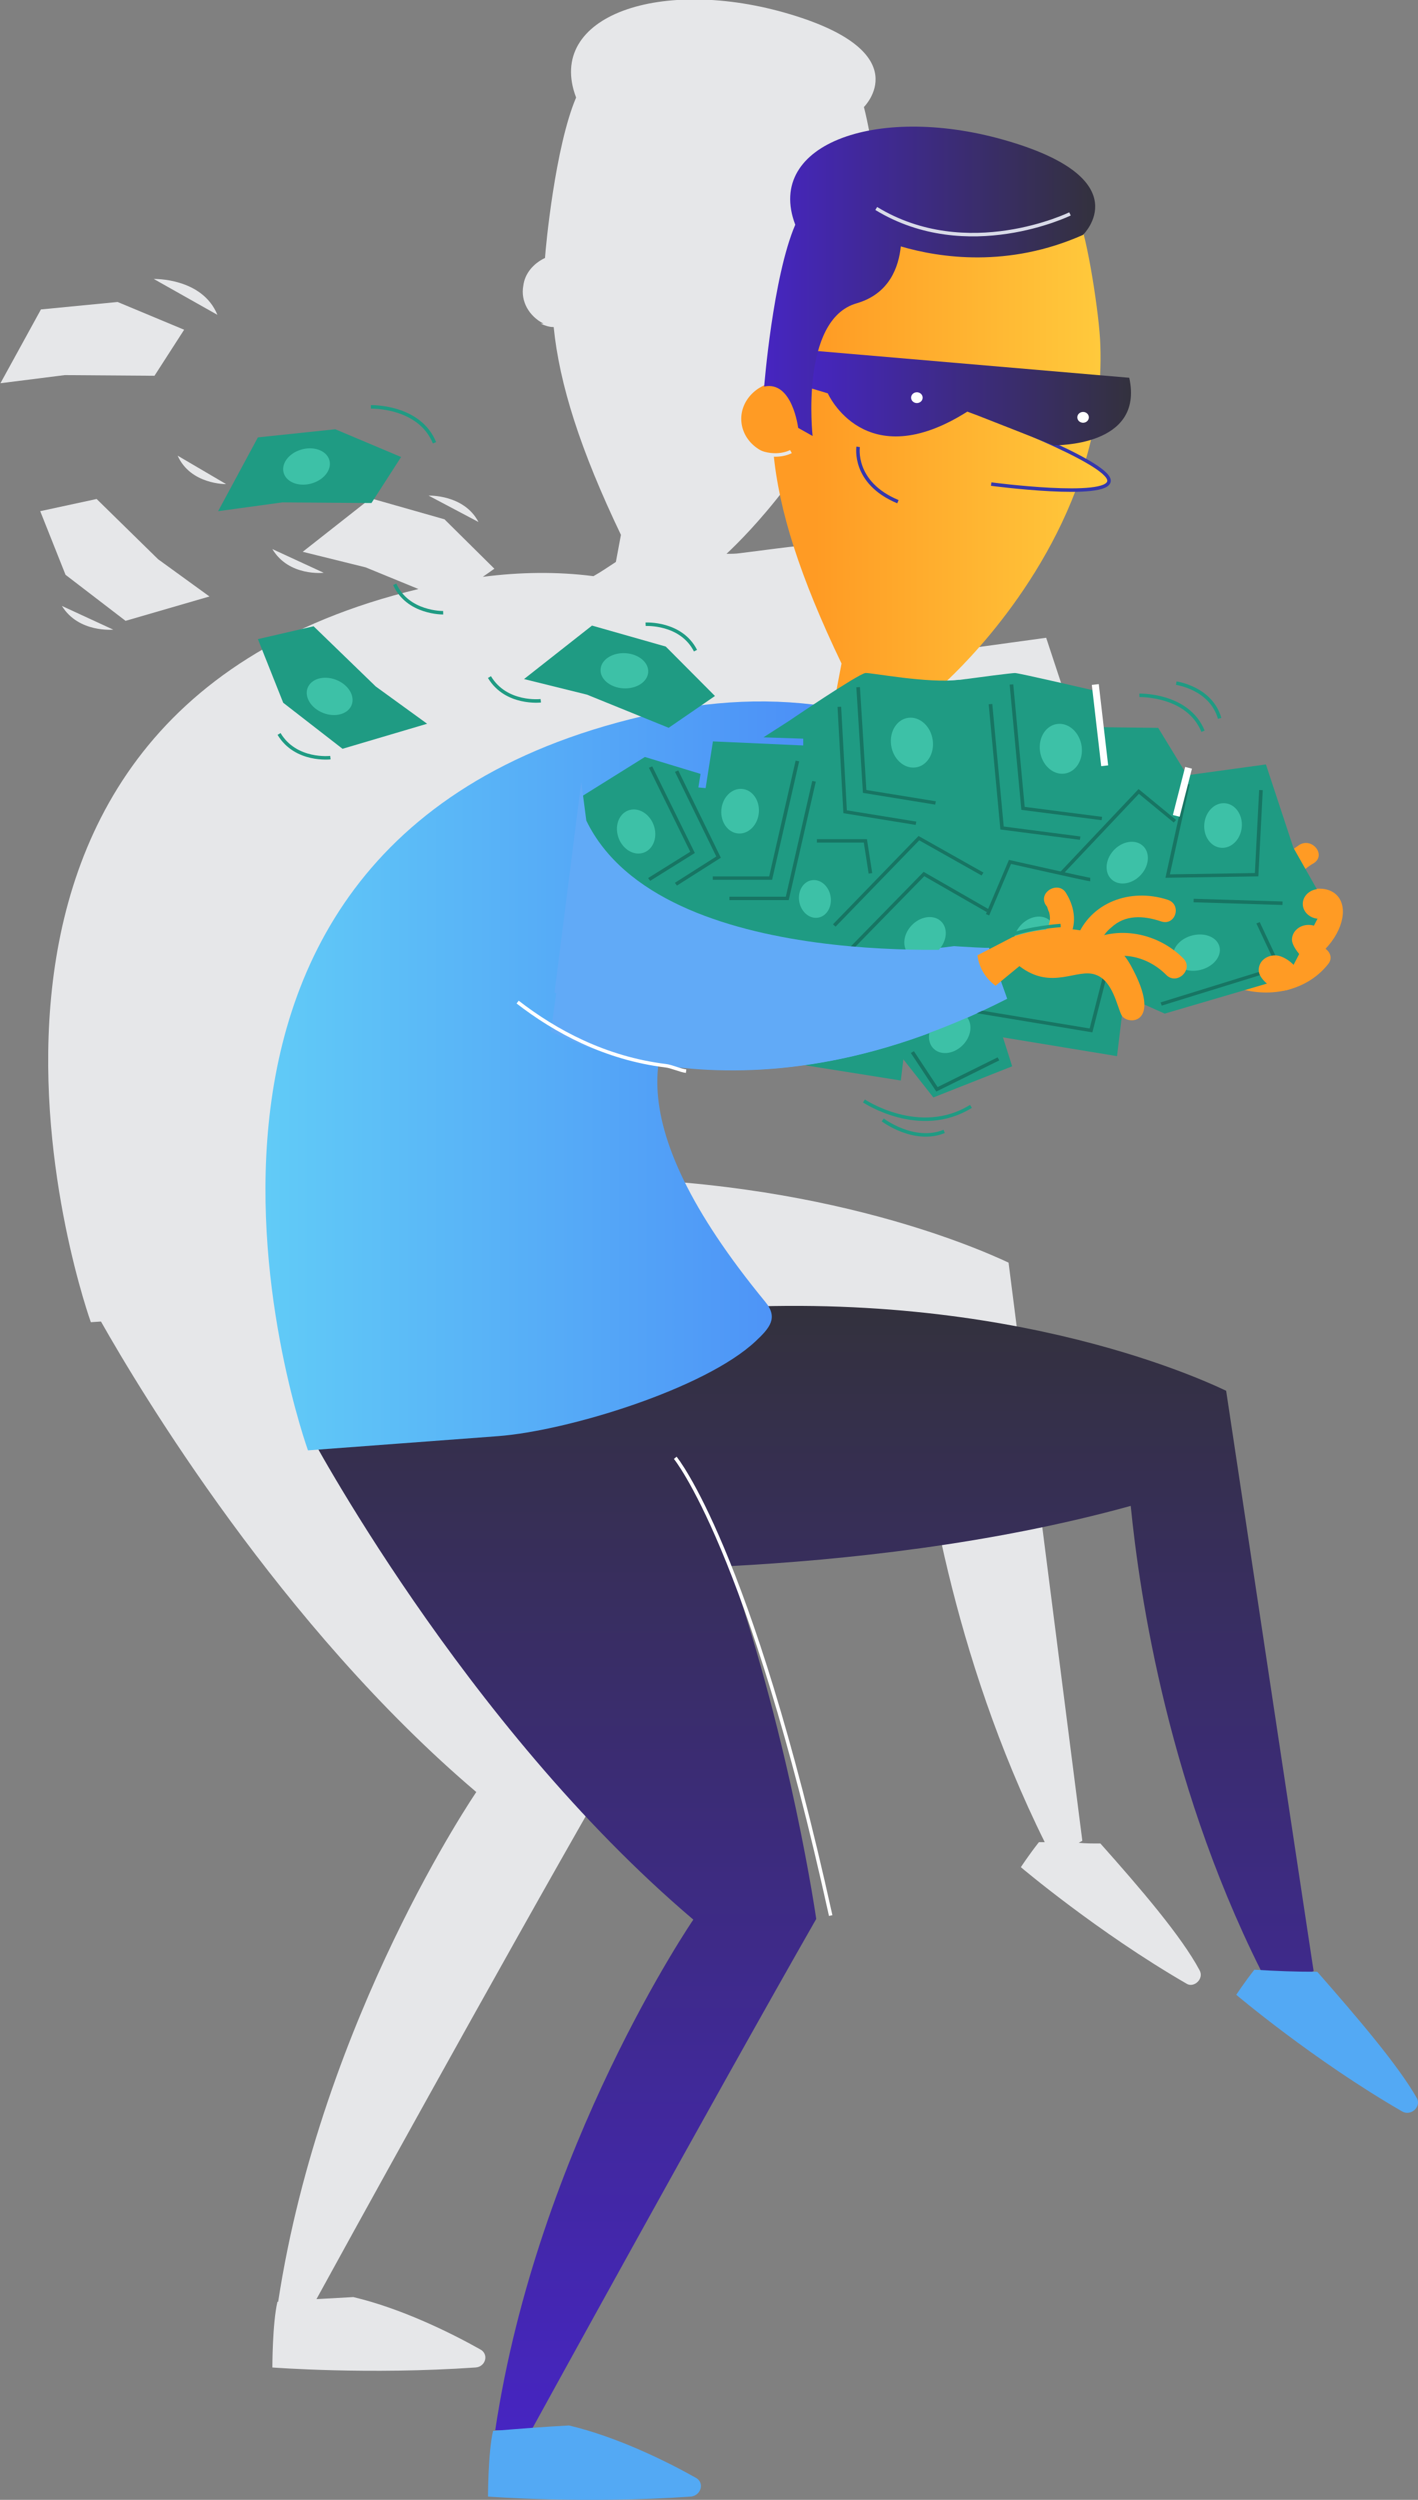 <?xml version="1.0" encoding="UTF-8" standalone="no"?>
<!-- Generator: Adobe Illustrator 22.0.1, SVG Export Plug-In . SVG Version: 6.00 Build 0)  -->

<svg
   xmlns:dc="http://purl.org/dc/elements/1.1/"
   xmlns:cc="http://creativecommons.org/ns#"
   xmlns:rdf="http://www.w3.org/1999/02/22-rdf-syntax-ns#"
   xmlns:svg="http://www.w3.org/2000/svg"
   xmlns="http://www.w3.org/2000/svg"
   xmlns:sodipodi="http://sodipodi.sourceforge.net/DTD/sodipodi-0.dtd"
   xmlns:inkscape="http://www.inkscape.org/namespaces/inkscape"
   version="1.1"
   id="bg"
   x="0px"
   y="0px"
   viewBox="0 0 210 370"
   width="210"
   xml:space="preserve"
   sodipodi:docname="thief.svg"
   inkscape:version="0.92.3 (2405546, 2018-03-11)"
   height="370"><rect x="0" y="0" width="210" height="370" fill="#808080" stroke="none"/><defs
   id="defs515" /><sodipodi:namedview
   pagecolor="#000000"
   bordercolor="#666666"
   borderopacity="1"
   objecttolerance="10"
   gridtolerance="10"
   guidetolerance="10"
   inkscape:pageopacity="0"
   inkscape:pageshadow="2"
   inkscape:window-width="1366"
   inkscape:window-height="705"
   id="namedview513"
   showgrid="false"
   inkscape:zoom="0.98728495"
   inkscape:cx="10.420444"
   inkscape:cy="235.05719"
   inkscape:window-x="-8"
   inkscape:window-y="-8"
   inkscape:window-maximized="1"
   inkscape:current-layer="bg" />
<style
   type="text/css"
   id="style277">
	.st0{fill:#B2320F;}
	.st1{fill:#FFFFFF;}
	.st2{opacity:0.15;fill:#FFFFFF;}
	.st3{fill:#E6E7E9;}
	.st4{fill:#1F9B83;}
	.st5{fill:#FF9B24;}
	.st6{fill:#53A9F4;}
	.st7{fill:#6535E4;}
	.st8{fill:url(#SVGID_1_);}
	.st9{fill:url(#SVGID_2_);}
	.st10{fill:#3537AB;}
	.st11{fill:url(#SVGID_3_);}
	.st12{fill:none;stroke:#3537AB;stroke-width:0.5;stroke-miterlimit:10;}
	.st13{fill:none;stroke:#3F89F2;stroke-miterlimit:10;}
	.st14{fill:url(#SVGID_4_);}
	.st15{fill:none;stroke:#FFFFFF;stroke-width:0.5;stroke-miterlimit:10;}
	.st16{fill:none;stroke:#E6E7E9;stroke-width:0.5;stroke-miterlimit:10;}
	.st17{fill:#61AAF7;}
	.st18{fill:none;stroke:#177563;stroke-width:0.5;stroke-miterlimit:10;}
	.st19{fill:#3DC1A7;}
	.st20{fill:none;stroke:#1F9B83;stroke-width:0.5;stroke-miterlimit:10;}
	.st21{fill:none;stroke:#FFFFFF;stroke-miterlimit:10;}
	.st22{fill:url(#SVGID_5_);}
	.st23{fill:none;stroke:#D9DBE8;stroke-width:0.5;stroke-miterlimit:10;}
</style>



<g
   id="g309"
   transform="matrix(1.071,0,0,1.002,-223.237,-362.517)">
	<path
   class="st3"
   d="m 374.3,652.8 c -2.5,-5 -8.2,-12.1 -13.7,-18.7 -1.1,0 -2.1,0 -3,-0.1 l 0.5,-0.3 c 0,0 -10.2,-85.3 -10.2,-85.4 -4.6,-2.3 -27.8,-13.2 -63.2,-12.5 -0.2,-0.3 -0.3,-0.5 -0.5,-0.8 -11.9,-15.4 -15.6,-26.5 -14.7,-34.8 0.3,0 0.6,0.1 0.9,0.2 7.3,1 13.9,0.9 19.7,0.1 l 12.7,2.2 0.4,-3.2 4.2,5.7 10.8,-4.6 -1.3,-4.3 15.8,2.7 0.7,-5.9 c 0.6,1.1 3.2,1.2 3.1,-1.7 l 2.8,1.3 11.1,-3.5 c 4.2,1.1 8.9,-0.1 11.6,-3.8 0.6,-0.9 0.3,-1.8 -0.4,-2.3 2.5,-2.8 3.1,-6.4 1.3,-8 -0.3,-0.2 -0.5,-0.4 -0.8,-0.5 -0.4,-0.2 -0.8,-0.4 -1.3,-0.4 -0.2,0 -0.3,0 -0.5,0.1 -0.1,-0.1 -0.2,-0.3 -0.3,-0.4 l -1.3,-2.4 c 0.4,-0.4 0.8,-0.7 1.2,-1 1.8,-1.2 -0.2,-3.9 -2,-2.7 -0.3,0.2 -0.6,0.4 -0.9,0.7 l -0.1,-0.2 -3.8,-12.3 -10.9,1.6 -4,-7 -7.9,-0.1 -0.9,-5.4 c 0,0 -10.5,-2.6 -11,-2.6 -0.4,0 -3.9,0.5 -7.6,1 -0.6,0.1 -1.2,0.1 -1.9,0.1 3,-3 12.6,-13.4 17.9,-28.2 2.4,0.1 4.5,-0.3 4.8,-1.4 0,-0.2 -0.2,-0.5 -0.7,-0.9 -0.6,-0.6 -1.5,-1.3 -2.7,-2 0.3,-1 0.5,-2.1 0.8,-3.1 3.2,-1 6.5,-3.5 5.3,-9.2 l -4.1,-0.4 c 0.1,-1.5 0.1,-3 0,-4.5 -0.1,-3.4 -1.2,-11.7 -2.3,-16.3 0,0 0,0 0,0 0,0 7.6,-8 -10.2,-13.7 -17.8,-5.7 -33.9,0.2 -29.6,12.3 -2.9,7.3 -4.2,22 -4.3,23.7 -1.6,0.8 -2.8,2.3 -3,4.1 -0.4,2.3 0.8,4.5 2.8,5.6 h -0.4 c 0.6,0.3 1.2,0.5 1.7,0.5 0,0 0.1,0 0.1,0 0.8,8.5 3.7,18.2 9.3,30.7 l -0.7,4 c -1,0.7 -2.1,1.5 -3.1,2.1 -5.1,-0.7 -10.2,-0.6 -15.3,0.1 l 1.6,-1.2 -6.9,-7.3 -10.2,-3.1 -9.4,7.9 8.7,2.3 7.3,3.2 C 191,468.2 221,557.1 221,557.1 l 1.4,-0.1 c 5.4,10.2 24.9,45 51.9,69.5 0,0 -21.4,33.4 -27.4,75.3 0,0 -0.1,0 -0.1,0 -0.7,3.2 -0.7,9.7 -0.7,9.7 0,0 13.3,1.1 28.1,0 1.4,-0.1 1.9,-2 0.6,-2.7 -4,-2.4 -10.8,-6 -17.5,-7.7 -1.7,0.1 -3.4,0.2 -5.1,0.3 2.6,-5.1 25.6,-49.7 39.2,-75 0,0 -2.9,-22 -10.2,-46.6 -0.6,-2 -1.2,-3.8 -1.7,-5.5 15.8,-0.9 36.2,-3.2 55.5,-8.9 1.1,12.5 5,40.7 17.9,68.5 -0.3,0 -0.5,0 -0.8,0 -1.4,1.9 -2.5,3.7 -2.5,3.7 0,0 10.6,9.6 22.9,17.2 1,0.7 2.5,-0.7 1.8,-2 z"
   id="path285"
   inkscape:connector-curvature="0"
   style="fill:#e6e7e9" />
	<path
   class="st3"
   d="m 336,445.6 8.8,5.3 c -2.1,-5.5 -8.8,-5.3 -8.8,-5.3 z"
   id="path287"
   inkscape:connector-curvature="0"
   style="fill:#e6e7e9" />
	<path
   class="st3"
   d="m 341.2,443.8 6,5.2 c -1.2,-4.6 -6,-5.2 -6,-5.2 z"
   id="path289"
   inkscape:connector-curvature="0"
   style="fill:#e6e7e9" />
	<path
   class="st3"
   d="m 229.7,403 8.8,5.3 c -2.1,-5.5 -8.8,-5.3 -8.8,-5.3 z"
   id="path291"
   inkscape:connector-curvature="0"
   style="fill:#e6e7e9" />
	<path
   class="st3"
   d="m 239.7,433.3 -6.7,-4.2 c 1.8,4.3 6.7,4.2 6.7,4.2 z"
   id="path293"
   inkscape:connector-curvature="0"
   style="fill:#e6e7e9" />
	<path
   class="st3"
   d="m 267.7,435 6.9,3.9 c -2,-4.1 -6.9,-3.9 -6.9,-3.9 z"
   id="path295"
   inkscape:connector-curvature="0"
   style="fill:#e6e7e9" />
	<path
   class="st3"
   d="m 224.1,454.8 -7.1,-3.5 c 2.3,4 7.1,3.5 7.1,3.5 z"
   id="path297"
   inkscape:connector-curvature="0"
   style="fill:#e6e7e9" />
	<path
   class="st3"
   d="m 253.2,446.4 -7.1,-3.5 c 2.3,4.1 7.1,3.5 7.1,3.5 z"
   id="path299"
   inkscape:connector-curvature="0"
   style="fill:#e6e7e9" />
	<path
   class="st3"
   d="m 297.9,505.5 c 0,0 7.7,5.5 14.8,0.8 z"
   id="path301"
   inkscape:connector-curvature="0"
   style="fill:#e6e7e9" />
	<path
   class="st3"
   d="m 309.1,510 -8.5,-1.7 c 0,0 4.3,3.5 8.5,1.7 z"
   id="path303"
   inkscape:connector-curvature="0"
   style="fill:#e6e7e9" />
	<polygon
   class="st3"
   points="224.7,406.4 214.1,407.5 208.5,418.4 217.4,417.2 229.8,417.3 233.9,410.5 "
   id="polygon305"
   style="fill:#e6e7e9" />
	<polygon
   class="st3"
   points="230.3,444.4 221.8,435.5 214,437.3 217.5,446.7 225.8,453.5 237.4,449.9 "
   id="polygon307"
   style="fill:#e6e7e9" />
</g>

<polygon
   class="st4"
   points="348.4,519.3 345.6,509.9 330.5,514.4 337.5,523.9 "
   id="polygon313"
   style="fill:#1f9b83"
   transform="matrix(1.071,0,0,1.002,-223.237,-362.517)" />
<polygon
   class="st4"
   points="363.9,508.9 344.8,506.1 343,514.3 362.9,517.8 "
   id="polygon315"
   style="fill:#1f9b83"
   transform="matrix(1.071,0,0,1.002,-223.237,-362.517)" />
<polygon
   class="st4"
   points="334,512.6 314.9,509.8 313,518 333,521.4 "
   id="polygon317"
   style="fill:#1f9b83"
   transform="matrix(1.071,0,0,1.002,-223.237,-362.517)" />
<path
   class="st5"
   d="m 193.901,140.701 c -2.463,3.107 -6.745,3.608 -10.386,2.004 -2.141,-0.902 -3.426,2.205 -1.392,3.107 5.032,2.105 11.135,1.203 14.561,-3.107 1.392,-1.704 -1.499,-3.708 -2.784,-2.004 z"
   id="path319"
   inkscape:connector-curvature="0"
   style="fill:#ff9b24;stroke-width:1.036" />
<path
   class="st5"
   d="m 194.543,127.773 c 1.927,-1.203 -0.214,-3.909 -2.141,-2.706 -1.82,1.203 -3.319,2.806 -4.39,4.61 0.964,0.601 1.927,1.303 2.998,2.004 0.749,-1.604 1.927,-3.007 3.533,-3.909 z"
   id="path321"
   inkscape:connector-curvature="0"
   style="fill:#ff9b24;stroke-width:1.036" />
<ellipse
   transform="matrix(0.693,-0.721,0.765,0.644,0,0)"
   class="st5"
   cx="18.973"
   cy="234.787"
   rx="7.234"
   ry="4.579"
   id="ellipse323"
   style="fill:#ff9b24;stroke-width:1.037" />
<path
   class="st6"
   d="m 191.652,130.278 c 0,0 0.214,1.804 2.141,1.704 l -5.889,6.214 c 0,0 -2.141,-2.806 0.214,-8.519"
   id="path325"
   inkscape:connector-curvature="0"
   style="fill:#53a9f4;stroke-width:1.036" />
<path
   class="st7"
   d="m 128.589,106.926 c -7.067,0.802 -12.848,2.305 -17.559,4.61 3.319,3.007 6.531,6.114 10.171,9.12 0.964,0.702 1.927,1.403 2.891,2.205 4.925,-0.2 10.279,-0.1 16.06,-1.002 24.304,-4.009 42.934,10.123 48.609,15.134 0.749,0.702 2.034,0.401 2.463,-0.501 0.214,-0.501 0.428,-1.002 0.749,-1.503 1.713,-2.405 3.533,-2.606 3.533,-2.606 -0.428,-0.401 -19.058,-30.768 -66.918,-25.457 z"
   id="path327"
   inkscape:connector-curvature="0"
   style="fill:#6535e4;stroke-width:1.036" />
<linearGradient
   id="SVGID_1_"
   gradientUnits="userSpaceOnUse"
   x1="320.56"
   y1="720.654"
   x2="320.56"
   y2="554.562"
   gradientTransform="matrix(1.071,0,0,1.002,-223.237,-362.517)">
	<stop
   offset="0"
   style="stop-color:#4625C1"
   id="stop329" />
	<stop
   offset="1"
   style="stop-color:#33313D"
   id="stop331" />
</linearGradient>
<path
   class="st8"
   d="m 181.588,205.846 c -5.675,-2.706 -38.116,-16.938 -86.511,-11.225 l -5.353,11.726 -44.219,5.212 c 0,0 23.02,43.597 57.174,72.561 0,0 -23.02,33.575 -29.337,75.568 h 5.353 c 0,0 26.767,-48.708 42.185,-75.668 0,0 -3.64,-25.557 -12.848,-52.216 16.917,-0.902 38.759,-3.207 59.423,-8.92 1.285,12.929 5.568,42.595 20.557,71.258 l 6.531,-2.405 c 0,0.1 -12.955,-85.791 -12.955,-85.891 z"
   id="path334"
   inkscape:connector-curvature="0"
   style="fill:url(#SVGID_1_);stroke-width:1.036" />
<path
   class="st4"
   d="m 86.083,117.851 9.315,-5.813 8.78,2.706 12.634,-8.018 c 0,0 14.026,-4.41 15.204,-4.71 1.178,-0.2 17.345,-2.405 18.309,-2.405 0.535,0 11.777,2.606 11.777,2.606 l 0.964,5.412 8.458,0.1 4.283,7.016 11.67,-1.604 4.069,12.327 4.711,8.319 -5.675,10.924 -18.095,5.312 -4.497,-2.004 -31.264,2.906 -24.09,4.41 -25.696,-21.147 z"
   id="path336"
   inkscape:connector-curvature="0"
   style="fill:#1f9b83;stroke-width:1.036" />
<linearGradient
   id="SVGID_2_"
   gradientUnits="userSpaceOnUse"
   x1="245.238"
   y1="520.579"
   x2="342.99"
   y2="520.579"
   gradientTransform="matrix(1.071,0,0,1.002,-223.237,-362.517)">
	<stop
   offset="0"
   style="stop-color:#61CBF7"
   id="stop338" />
	<stop
   offset="1"
   style="stop-color:#467EF7"
   id="stop340" />
</linearGradient>
<path
   class="st9"
   d="m 45.611,214.666 28.159,-2.105 c 10.386,-0.802 30.622,-7.016 38.116,-14.031 2.141,-2.004 3.426,-3.508 1.392,-5.913 -44.54,-54.221 17.345,-54.922 27.945,-67.149 5.353,-6.214 2.248,-13.63 -3.212,-18.441 -3.64,-0.301 -7.174,-0.702 -10.6,-1.503 -9.208,-2.205 -18.844,-2.205 -28.159,-0.401 -87.046,17.138 -53.641,109.544 -53.641,109.544 z"
   id="path343"
   inkscape:connector-curvature="0"
   style="fill:url(#SVGID_2_);stroke-width:1.036" />
<ellipse
   transform="matrix(0.996,-0.085,0.097,0.995,0,0)"
   class="st5"
   cx="109.367"
   cy="71.612"
   rx="6.1"
   ry="5.515"
   id="ellipse345"
   style="fill:#ff9b24;stroke-width:1.036" />
<ellipse
   transform="matrix(0.116,-0.993,0.995,0.102,0,0)"
   class="st10"
   cx="-44.293"
   cy="143.397"
   rx="1.404"
   ry="1.712"
   id="ellipse347"
   style="fill:#3537ab;stroke-width:1.036" />
<ellipse
   transform="matrix(0.996,-0.085,0.097,0.995,0,0)"
   class="st10"
   cx="151.936"
   cy="74.762"
   id="ellipse349"
   style="fill:#3537ab;stroke-width:1.036"
   rx="1.284"
   ry="1.203" />
<linearGradient
   id="SVGID_3_"
   gradientUnits="userSpaceOnUse"
   x1="315.274"
   y1="430.418"
   x2="362.029"
   y2="430.418"
   gradientTransform="matrix(1.071,0,0,1.002,-223.237,-362.517)">
	<stop
   offset="0.127"
   style="stop-color:#FF9B24"
   id="stop351" />
	<stop
   offset="1"
   style="stop-color:#FFCB3D"
   id="stop353" />
</linearGradient>
<path
   class="st11"
   d="m 160.709,68.34 c 1.606,-5.312 2.463,-11.125 2.248,-17.238 -0.107,-4.209 -1.927,-16.136 -3.319,-19.042 -8.565,-17.339 -35.761,-4.209 -41.221,10.223 -6.317,16.737 -6.103,30.267 6.21,55.924 l -1.713,9.02 c -0.428,2.405 0.857,4.811 3.212,5.813 2.141,1.002 5.139,1.503 8.351,0.1 1.713,-0.702 2.891,-2.205 3.212,-3.909 l 1.499,-7.517 c 0,0 13.384,-11.425 20.129,-29.165 2.57,0.1 4.818,-0.301 5.139,-1.403 0,-0.401 -1.499,-1.503 -3.747,-2.806 z"
   id="path356"
   inkscape:connector-curvature="0"
   style="fill:url(#SVGID_3_);stroke-width:1.036" />
<path
   class="st12"
   d="m 127.09,66.136 c 0,0 -0.857,5.312 5.889,8.118"
   id="path358"
   inkscape:connector-curvature="0"
   style="fill:none;stroke:#3537ab;stroke-width:0.518;stroke-miterlimit:10" />
<path
   class="st12"
   d="m 146.791,71.648 c 0,0 17.452,2.305 17.452,-0.501 0,-2.806 -19.486,-10.022 -19.486,-10.022"
   id="path360"
   inkscape:connector-curvature="0"
   style="fill:none;stroke:#3537ab;stroke-width:0.518;stroke-miterlimit:10" />
<path
   class="st13"
   d="M 121.201,29.454"
   id="path362"
   inkscape:connector-curvature="0"
   style="fill:none;stroke:#3f89f2;stroke-width:1.036;stroke-miterlimit:10" />
<linearGradient
   id="SVGID_4_"
   gradientUnits="userSpaceOnUse"
   x1="319.95"
   y1="420.404"
   x2="364.954"
   y2="420.404"
   gradientTransform="matrix(1.071,0,0,1.002,-223.237,-362.517)">
	<stop
   offset="0"
   style="stop-color:#4625C1"
   id="stop364" />
	<stop
   offset="1"
   style="stop-color:#33313D"
   id="stop366" />
</linearGradient>
<path
   class="st14"
   d="m 167.241,55.913 -47.967,-4.109 0.321,5.512 2.998,0.902 c 0,0 5.46,12.327 20.664,2.706 l 1.606,0.601 11.242,4.41 c 0.107,-0.1 13.384,0.301 11.135,-10.022 z"
   id="path369"
   inkscape:connector-curvature="0"
   style="fill:url(#SVGID_4_);stroke-width:1.036" />
<ellipse
   transform="matrix(0.996,-0.085,0.097,0.995,0,0)"
   class="st1"
   cx="129.493"
   cy="70.216"
   id="ellipse371"
   style="fill:#ffffff;stroke-width:1.036"
   rx="0.856"
   ry="0.802" />
<ellipse
   transform="matrix(0.996,-0.085,0.097,0.995,0,0)"
   class="st1"
   cx="153.719"
   cy="75.213"
   id="ellipse373"
   style="fill:#ffffff;stroke-width:1.036"
   rx="0.856"
   ry="0.802" />
<path
   class="st6"
   d="m 195.078,291.837 c -3.533,0 -5.782,-0.1 -9.315,-0.301 -1.499,1.904 -2.677,3.708 -2.677,3.708 0,0 11.349,9.621 24.519,17.238 1.285,0.802 2.891,-0.601 2.248,-1.904 -2.784,-4.911 -8.887,-12.027 -14.775,-18.742 z"
   id="path375"
   inkscape:connector-curvature="0"
   style="fill:#53a9f4;stroke-width:1.036" />
<path
   class="st6"
   d="m 103,366.704 c -4.283,-2.405 -11.563,-6.013 -18.737,-7.717 -3.747,0.2 -7.495,0.501 -11.242,0.802 -0.749,3.207 -0.749,9.722 -0.749,9.722 0,0 14.24,1.102 30.086,0 1.499,-0.2 2.034,-2.105 0.642,-2.806 z"
   id="path377"
   inkscape:connector-curvature="0"
   style="fill:#53a9f4;stroke-width:1.036" />
<path
   class="st15"
   d="m 100.002,215.768 c 0,0 11.028,13.33 23.02,67.751"
   id="path379"
   inkscape:connector-curvature="0"
   style="fill:none;stroke:#ffffff;stroke-width:0.518;stroke-miterlimit:10" />
<path
   class="st16"
   d="m 117.133,66.837 c 0,0 -2.141,1.203 -5.032,-0.1"
   id="path381"
   inkscape:connector-curvature="0"
   style="fill:none;stroke:#e6e7e9;stroke-width:0.518;stroke-miterlimit:10" />
<path
   class="st17"
   d="m 146.469,140.3 c 0,0 -46.146,-0.802 -60.172,-21.347 l -4.711,33.675 c 0,0 27.302,15.835 67.56,-4.811 z"
   id="path383"
   inkscape:connector-curvature="0"
   style="fill:#61aaf7;stroke-width:1.036" />
<path
   class="st4"
   d="m 147.861,104.621 c -2.034,-1.303 -4.069,-1.904 -5.782,-4.009 -4.604,0.601 -13.276,-1.102 -13.919,-1.002 -1.178,0.2 -11.349,7.116 -11.349,7.116 l -3.747,2.405 5.889,0.2 v 1.002 l -13.384,-0.601 v 0.1 l -1.071,6.815 -1.071,-0.1 0.321,-2.004 -8.244,-2.506 -9.315,5.813 0.642,13.931 c 8.458,4.811 19.058,6.815 28.694,8.218 10.386,1.002 19.915,1.303 30.3,-0.702 1.82,-0.301 1.392,-2.004 1.392,-3.007 0.321,-9.722 12.634,-11.626 15.418,-21.347 0.321,-0.702 -14.026,-9.722 -14.775,-10.323 z"
   id="path385"
   inkscape:connector-curvature="0"
   style="fill:#1f9b83;stroke-width:1.036" />
<ellipse
   class="st5"
   cx="195.4"
   cy="133.786"
   rx="2.463"
   ry="2.205"
   id="ellipse387"
   style="fill:#ff9b24;stroke-width:1.036" />
<path
   class="st5"
   d="m 196.363,139.098 c 0,1.203 0,3.808 -1.392,3.808 -1.392,0 -3.64,-2.606 -3.64,-3.808 0,-1.203 1.071,-2.205 2.463,-2.205 1.392,0 2.57,1.002 2.57,2.205 z"
   id="path389"
   inkscape:connector-curvature="0"
   style="fill:#ff9b24;stroke-width:1.036" />
<polyline
   class="st18"
   points="298.4,475.1 304.2,487.7 298.2,491.7 "
   id="polyline391"
   style="fill:none;stroke:#177563;stroke-width:0.5;stroke-miterlimit:10"
   transform="matrix(1.071,0,0,1.002,-223.237,-362.517)" />
<polyline
   class="st18"
   points="302,475.7 307.8,488.4 301.9,492.4 "
   id="polyline393"
   style="fill:none;stroke:#177563;stroke-width:0.5;stroke-miterlimit:10"
   transform="matrix(1.071,0,0,1.002,-223.237,-362.517)" />
<polyline
   class="st18"
   points="327.1,463.3 328,478.7 337.8,480.4 "
   id="polyline395"
   style="fill:none;stroke:#177563;stroke-width:0.5;stroke-miterlimit:10"
   transform="matrix(1.071,0,0,1.002,-223.237,-362.517)" />
<polyline
   class="st18"
   points="324.5,466.2 325.3,481.7 335.1,483.4 "
   id="polyline397"
   style="fill:none;stroke:#177563;stroke-width:0.5;stroke-miterlimit:10"
   transform="matrix(1.071,0,0,1.002,-223.237,-362.517)" />
<polyline
   class="st18"
   points="318.7,474.2 315,491.5 307,491.5 "
   id="polyline399"
   style="fill:none;stroke:#177563;stroke-width:0.5;stroke-miterlimit:10"
   transform="matrix(1.071,0,0,1.002,-223.237,-362.517)" />
<polyline
   class="st18"
   points="321,477.2 317.3,494.5 309.3,494.5 "
   id="polyline401"
   style="fill:none;stroke:#177563;stroke-width:0.5;stroke-miterlimit:10"
   transform="matrix(1.071,0,0,1.002,-223.237,-362.517)" />
<polyline
   class="st18"
   points="348.3,462.9 349.9,481.2 360.8,482.7 "
   id="polyline403"
   style="fill:none;stroke:#177563;stroke-width:0.5;stroke-miterlimit:10"
   transform="matrix(1.071,0,0,1.002,-223.237,-362.517)" />
<polyline
   class="st18"
   points="345.4,465.8 347,484.1 357.8,485.6 "
   id="polyline405"
   style="fill:none;stroke:#177563;stroke-width:0.5;stroke-miterlimit:10"
   transform="matrix(1.071,0,0,1.002,-223.237,-362.517)" />
<polyline
   class="st18"
   points="372.7,477.6 369.9,491.2 382.2,491 382.8,478.5 "
   id="polyline407"
   style="fill:none;stroke:#177563;stroke-width:0.5;stroke-miterlimit:10"
   transform="matrix(1.071,0,0,1.002,-223.237,-362.517)" />
<line
   class="st18"
   x1="176.77"
   y1="133.285"
   x2="189.939"
   y2="133.686"
   id="line409"
   style="fill:none;stroke:#177563;stroke-width:0.518;stroke-miterlimit:10" />
<polyline
   class="st18"
   points="344.3,490.9 335.5,485.6 323.8,498.5 "
   id="polyline411"
   style="fill:none;stroke:#177563;stroke-width:0.5;stroke-miterlimit:10"
   transform="matrix(1.071,0,0,1.002,-223.237,-362.517)" />
<polyline
   class="st18"
   points="345,496.3 336.2,490.9 324.4,503.8 "
   id="polyline413"
   style="fill:none;stroke:#177563;stroke-width:0.5;stroke-miterlimit:10"
   transform="matrix(1.071,0,0,1.002,-223.237,-362.517)" />
<polyline
   class="st18"
   points="321.4,486 328.1,486 328.8,490.8 "
   id="polyline415"
   style="fill:none;stroke:#177563;stroke-width:0.5;stroke-miterlimit:10"
   transform="matrix(1.071,0,0,1.002,-223.237,-362.517)" />
<ellipse
   transform="matrix(0.993,-0.121,0.138,0.99,0,0)"
   class="st19"
   cx="140.271"
   cy="129.09"
   rx="3.102"
   ry="3.713"
   id="ellipse417"
   style="fill:#3dc1a7;stroke-width:1.036" />
<ellipse
   transform="matrix(0.993,-0.121,0.138,0.99,0,0)"
   class="st19"
   cx="118.561"
   cy="125.516"
   rx="3.102"
   ry="3.713"
   id="ellipse419"
   style="fill:#3dc1a7;stroke-width:1.036" />
<ellipse
   transform="matrix(0.993,-0.121,0.138,0.99,0,0)"
   class="st19"
   cx="101.14"
   cy="146.757"
   rx="2.353"
   ry="2.81"
   id="ellipse421"
   style="fill:#3dc1a7;stroke-width:1.036" />
<ellipse
   transform="matrix(0.079,-0.997,0.998,0.07,0,0)"
   class="st19"
   cx="-112.09"
   cy="118.699"
   rx="3.309"
   ry="2.783"
   id="ellipse423"
   style="fill:#3dc1a7;stroke-width:1.036" />
<ellipse
   transform="matrix(0.079,-0.997,0.998,0.07,0,0)"
   class="st19"
   cx="-109.201"
   cy="190.134"
   rx="3.309"
   ry="2.783"
   id="ellipse425"
   style="fill:#3dc1a7;stroke-width:1.036" />
<ellipse
   transform="matrix(0.607,-0.795,0.831,0.556,0,0)"
   class="st19"
   cx="-13.306"
   cy="210.609"
   rx="3.385"
   ry="2.725"
   id="ellipse427"
   style="fill:#3dc1a7;stroke-width:1.037" />
<ellipse
   transform="matrix(0.952,-0.306,0.345,0.939,0,0)"
   class="st19"
   cx="117.804"
   cy="188.548"
   rx="3.51"
   ry="2.625"
   id="ellipse429"
   style="fill:#3dc1a7;stroke-width:1.036" />
<ellipse
   transform="matrix(0.607,-0.795,0.831,0.556,0,0)"
   class="st19"
   cx="-30.187"
   cy="206.388"
   rx="3.385"
   ry="2.725"
   id="ellipse431"
   style="fill:#3dc1a7;stroke-width:1.037" />
<ellipse
   transform="matrix(0.622,-0.783,0.821,0.571,0,0)"
   class="st19"
   cx="-35.807"
   cy="193.991"
   rx="3.389"
   ry="2.722"
   id="ellipse433"
   style="fill:#3dc1a7;stroke-width:1.037" />
<ellipse
   transform="matrix(0.622,-0.783,0.821,0.571,0,0)"
   class="st19"
   cx="-45.218"
   cy="205.573"
   rx="3.389"
   ry="2.722"
   id="ellipse435"
   style="fill:#3dc1a7;stroke-width:1.037" />
<ellipse
   transform="matrix(0.97,-0.244,0.276,0.961,0,0)"
   class="st19"
   cx="56.592"
   cy="142.432"
   rx="2.772"
   ry="3.323"
   id="ellipse437"
   style="fill:#3dc1a7;stroke-width:1.036" />
<polyline
   class="st18"
   points="354.4,491.7 365.9,478.7 370.9,483.1 "
   id="polyline439"
   style="fill:none;stroke:#177563;stroke-width:0.5;stroke-miterlimit:10"
   transform="matrix(1.071,0,0,1.002,-223.237,-362.517)" />
<path
   class="st4"
   d="m 146.255,135.39 3.319,-7.817 c 0,0 11.563,2.606 11.885,2.606"
   id="path441"
   inkscape:connector-curvature="0"
   style="fill:#1f9b83;stroke-width:1.036" />
<path
   class="st18"
   d="m 146.255,135.39 3.319,-7.817 c 0,0 11.563,2.606 11.885,2.606"
   id="path443"
   inkscape:connector-curvature="0"
   style="fill:none;stroke:#177563;stroke-width:0.518;stroke-miterlimit:10" />
<polyline
   class="st18"
   points="343.5,511.2 359.3,514 361.5,504.8 "
   id="polyline445"
   style="fill:none;stroke:#177563;stroke-width:0.5;stroke-miterlimit:10"
   transform="matrix(1.071,0,0,1.002,-223.237,-362.517)" />
<path
   class="st17"
   d="m 149.146,147.817 -2.677,-7.517 c 0,0 -48.502,4.109 -59.637,-18.842 l -0.749,-5.713 -3.962,31.169 c 8.458,3.508 17.452,6.214 24.947,11.425 11.242,0.301 25.482,-2.105 42.078,-10.523 z"
   id="path447"
   inkscape:connector-curvature="0"
   style="fill:#61aaf7;stroke-width:1.036" />
<g
   id="g459"
   transform="matrix(1.071,0,0,1.002,-223.237,-362.517)">
	<path
   class="st5"
   d="m 360,504 c 3.3,-2 7.2,-0.9 9.7,1.8 1.5,1.6 3.8,-0.8 2.4,-2.4 -3.5,-3.8 -9.2,-5.1 -13.7,-2.3 -1.9,1.1 -0.2,4 1.6,2.9 z"
   id="path449"
   inkscape:connector-curvature="0"
   style="fill:#ff9b24" />
	<path
   class="st5"
   d="m 360.4,501.3 c 0.2,-0.3 -0.1,0.2 0,0 0.1,-0.2 0.2,-0.4 0.3,-0.7 0.4,-0.7 0.8,-1.3 1.4,-1.8 1.9,-1.9 4.4,-1.8 6.9,-0.9 2,0.7 2.9,-2.5 0.9,-3.2 -5.2,-1.8 -10.7,0.4 -12.6,5.7 -0.8,2.1 2.4,2.9 3.1,0.9 z"
   id="path451"
   inkscape:connector-curvature="0"
   style="fill:#ff9b24" />
	<path
   class="st5"
   d="m 353,495.4 c 0.1,0.1 0.1,0.2 0.2,0.3 -0.1,-0.3 0.1,0.2 0.1,0.3 0.1,0.2 0.1,0.4 0.2,0.5 0.2,0.8 0.2,1.6 -0.3,2.4 -1.1,1.8 1.8,3.5 2.9,1.7 1.3,-2.1 1,-4.7 -0.2,-6.8 -1,-2 -3.9,-0.3 -2.9,1.6 z"
   id="path453"
   inkscape:connector-curvature="0"
   style="fill:#ff9b24" />
	<path
   class="st5"
   d="m 343.6,502.9 4.7,-2.6 c 0.1,-0.1 0.3,-0.1 0.4,-0.2 1.6,-0.6 11.9,-3.8 16.1,4.3 4.6,8.9 -0.6,8.9 -1.3,7.3 -0.6,-1.3 -1.2,-5 -3.5,-5.9 -2.6,-1.1 -6.1,2.4 -10.6,-1.3 l -3.3,2.9 v 0 c -1.4,-1.1 -2.3,-2.7 -2.5,-4.5 z"
   id="path455"
   inkscape:connector-curvature="0"
   style="fill:#ff9b24" />
	<path
   class="st20"
   d="m 355.1,498.5 c 0,0 -4.4,0.3 -7.4,1.6"
   id="path457"
   inkscape:connector-curvature="0"
   style="fill:none;stroke:#1f9b83;stroke-width:0.5;stroke-miterlimit:10" />
</g>
<polyline
   class="st18"
   points="369,510.1 385.3,504.7 382.4,498.1 "
   id="polyline461"
   style="fill:none;stroke:#177563;stroke-width:0.5;stroke-miterlimit:10"
   transform="matrix(1.071,0,0,1.002,-223.237,-362.517)" />
<path
   class="st5"
   d="m 192.402,144.41 c 0,1.203 -1.071,2.205 -2.463,2.205 -1.392,0 -3.533,-1.704 -3.533,-3.007 0,-1.303 1.071,-2.205 2.463,-2.205 1.392,0 3.533,1.704 3.533,3.007 z"
   id="path463"
   inkscape:connector-curvature="0"
   style="fill:#ff9b24;stroke-width:1.036" />
<polyline
   class="st18"
   points="334.6,517.2 338,522.7 346.5,518.2 "
   id="polyline465"
   style="fill:none;stroke:#177563;stroke-width:0.5;stroke-miterlimit:10"
   transform="matrix(1.071,0,0,1.002,-223.237,-362.517)" />
<line
   class="st21"
   x1="163.6"
   y1="113.34"
   x2="162.208"
   y2="101.314"
   id="line467"
   style="fill:none;stroke:#ffffff;stroke-width:1.036;stroke-miterlimit:10" />
<line
   class="st21"
   x1="176.02"
   y1="113.641"
   x2="174.2"
   y2="120.757"
   id="line469"
   style="fill:none;stroke:#ffffff;stroke-width:1.036;stroke-miterlimit:10" />
<path
   class="st20"
   d="m 168.74,102.917 c 0,0 7.174,-0.2 9.422,5.312"
   id="path471"
   inkscape:connector-curvature="0"
   style="fill:none;stroke:#1f9b83;stroke-width:0.518;stroke-miterlimit:10" />
<path
   class="st20"
   d="m 174.2,101.113 c 0,0 5.139,0.702 6.424,5.212"
   id="path473"
   inkscape:connector-curvature="0"
   style="fill:none;stroke:#1f9b83;stroke-width:0.518;stroke-miterlimit:10" />
<path
   class="st20"
   d="m 54.926,60.222 c 0,0 7.174,-0.2 9.422,5.312"
   id="path475"
   inkscape:connector-curvature="0"
   style="fill:none;stroke:#1f9b83;stroke-width:0.518;stroke-miterlimit:10" />
<path
   class="st20"
   d="m 65.633,90.69 c 0,0 -5.246,0.1 -7.174,-4.209"
   id="path477"
   inkscape:connector-curvature="0"
   style="fill:none;stroke:#1f9b83;stroke-width:0.518;stroke-miterlimit:10" />
<path
   class="st20"
   d="m 95.612,92.394 c 0,0 5.246,-0.301 7.388,3.909"
   id="path479"
   inkscape:connector-curvature="0"
   style="fill:none;stroke:#1f9b83;stroke-width:0.518;stroke-miterlimit:10" />
<path
   class="st20"
   d="m 48.93,112.138 c 0,0 -5.139,0.601 -7.602,-3.508"
   id="path481"
   inkscape:connector-curvature="0"
   style="fill:none;stroke:#1f9b83;stroke-width:0.518;stroke-miterlimit:10" />
<path
   class="st20"
   d="m 80.087,103.719 c 0,0 -5.139,0.601 -7.602,-3.508"
   id="path483"
   inkscape:connector-curvature="0"
   style="fill:none;stroke:#1f9b83;stroke-width:0.518;stroke-miterlimit:10" />
<path
   class="st20"
   d="m 127.947,162.951 c 0,0 8.244,5.512 15.846,0.802"
   id="path485"
   inkscape:connector-curvature="0"
   style="fill:none;stroke:#1f9b83;stroke-width:0.518;stroke-miterlimit:10" />
<path
   class="st20"
   d="m 130.73,165.757 c 0,0 4.604,3.508 9.101,1.704"
   id="path487"
   inkscape:connector-curvature="0"
   style="fill:none;stroke:#1f9b83;stroke-width:0.518;stroke-miterlimit:10" />
<polygon
   class="st4"
   points="280.9,462.1 290.3,454.2 300.5,457.3 307.3,464.6 300.9,469.3 289.6,464.4 "
   id="polygon489"
   style="fill:#1f9b83"
   transform="matrix(1.071,0,0,1.002,-223.237,-362.517)" />
<ellipse
   transform="matrix(0.076,-0.997,0.998,0.066,0,0)"
   class="st19"
   cx="-92.975"
   cy="99.735"
   rx="2.607"
   ry="3.532"
   id="ellipse491"
   style="fill:#3dc1a7;stroke-width:1.036" />
<polygon
   class="st4"
   points="238.6,437.3 244.1,426.4 254.8,425.2 263.9,429.3 259.8,436.1 247.5,436 "
   id="polygon493"
   style="fill:#1f9b83"
   transform="matrix(1.071,0,0,1.002,-223.237,-362.517)" />
<ellipse
   transform="matrix(0.952,-0.306,0.344,0.939,0,0)"
   class="st19"
   cx="18.889"
   cy="79.686"
   rx="3.51"
   ry="2.625"
   id="ellipse495"
   style="fill:#3dc1a7;stroke-width:1.036" />
<polygon
   class="st4"
   points="267.5,468.7 255.8,472.4 247.6,465.6 244.1,456.2 251.8,454.3 260.4,463.2 "
   id="polygon497"
   style="fill:#1f9b83"
   transform="matrix(1.071,0,0,1.002,-223.237,-362.517)" />
<ellipse
   transform="matrix(0.474,-0.88,0.904,0.427,0,0)"
   class="st19"
   cx="-72.483"
   cy="92.01"
   rx="2.643"
   ry="3.489"
   id="ellipse499"
   style="fill:#3dc1a7;stroke-width:1.037" />
<linearGradient
   id="SVGID_5_"
   gradientUnits="userSpaceOnUse"
   x1="314.254"
   y1="403.213"
   x2="359.981"
   y2="403.213"
   gradientTransform="matrix(1.071,0,0,1.002,-223.237,-362.517)">
	<stop
   offset="0"
   style="stop-color:#4625C1"
   id="stop501" />
	<stop
   offset="1"
   style="stop-color:#33313D"
   id="stop503" />
</linearGradient>
<path
   class="st22"
   d="m 149.467,20.935 c -19.058,-5.713 -36.296,0.2 -31.692,12.327 -3.319,7.717 -4.604,23.953 -4.604,23.953 4.176,-0.902 5.032,6.114 5.032,6.114 l 2.141,1.203 c 0,0 -1.927,-17.238 6.531,-19.644 4.818,-1.403 6.21,-5.312 6.531,-8.419 5.782,1.704 15.953,3.207 26.981,-1.704 0.107,-0.1 8.244,-8.118 -10.921,-13.831 z"
   id="path506"
   inkscape:connector-curvature="0"
   style="fill:url(#SVGID_5_);stroke-width:1.036" />
<path
   class="st23"
   d="m 158.461,31.659 c 0,0 -15.204,7.416 -28.694,-0.802"
   id="path508"
   inkscape:connector-curvature="0"
   style="fill:none;stroke:#d9dbe8;stroke-width:0.518;stroke-miterlimit:10" />
<path
   class="st15"
   d="m 101.608,158.541 c -0.857,-0.1 -2.141,-0.702 -2.998,-0.802 -8.994,-1.102 -16.381,-5.111 -21.949,-9.421"
   id="path510"
   inkscape:connector-curvature="0"
   style="fill:none;stroke:#ffffff;stroke-width:0.518;stroke-miterlimit:10" />
</svg>